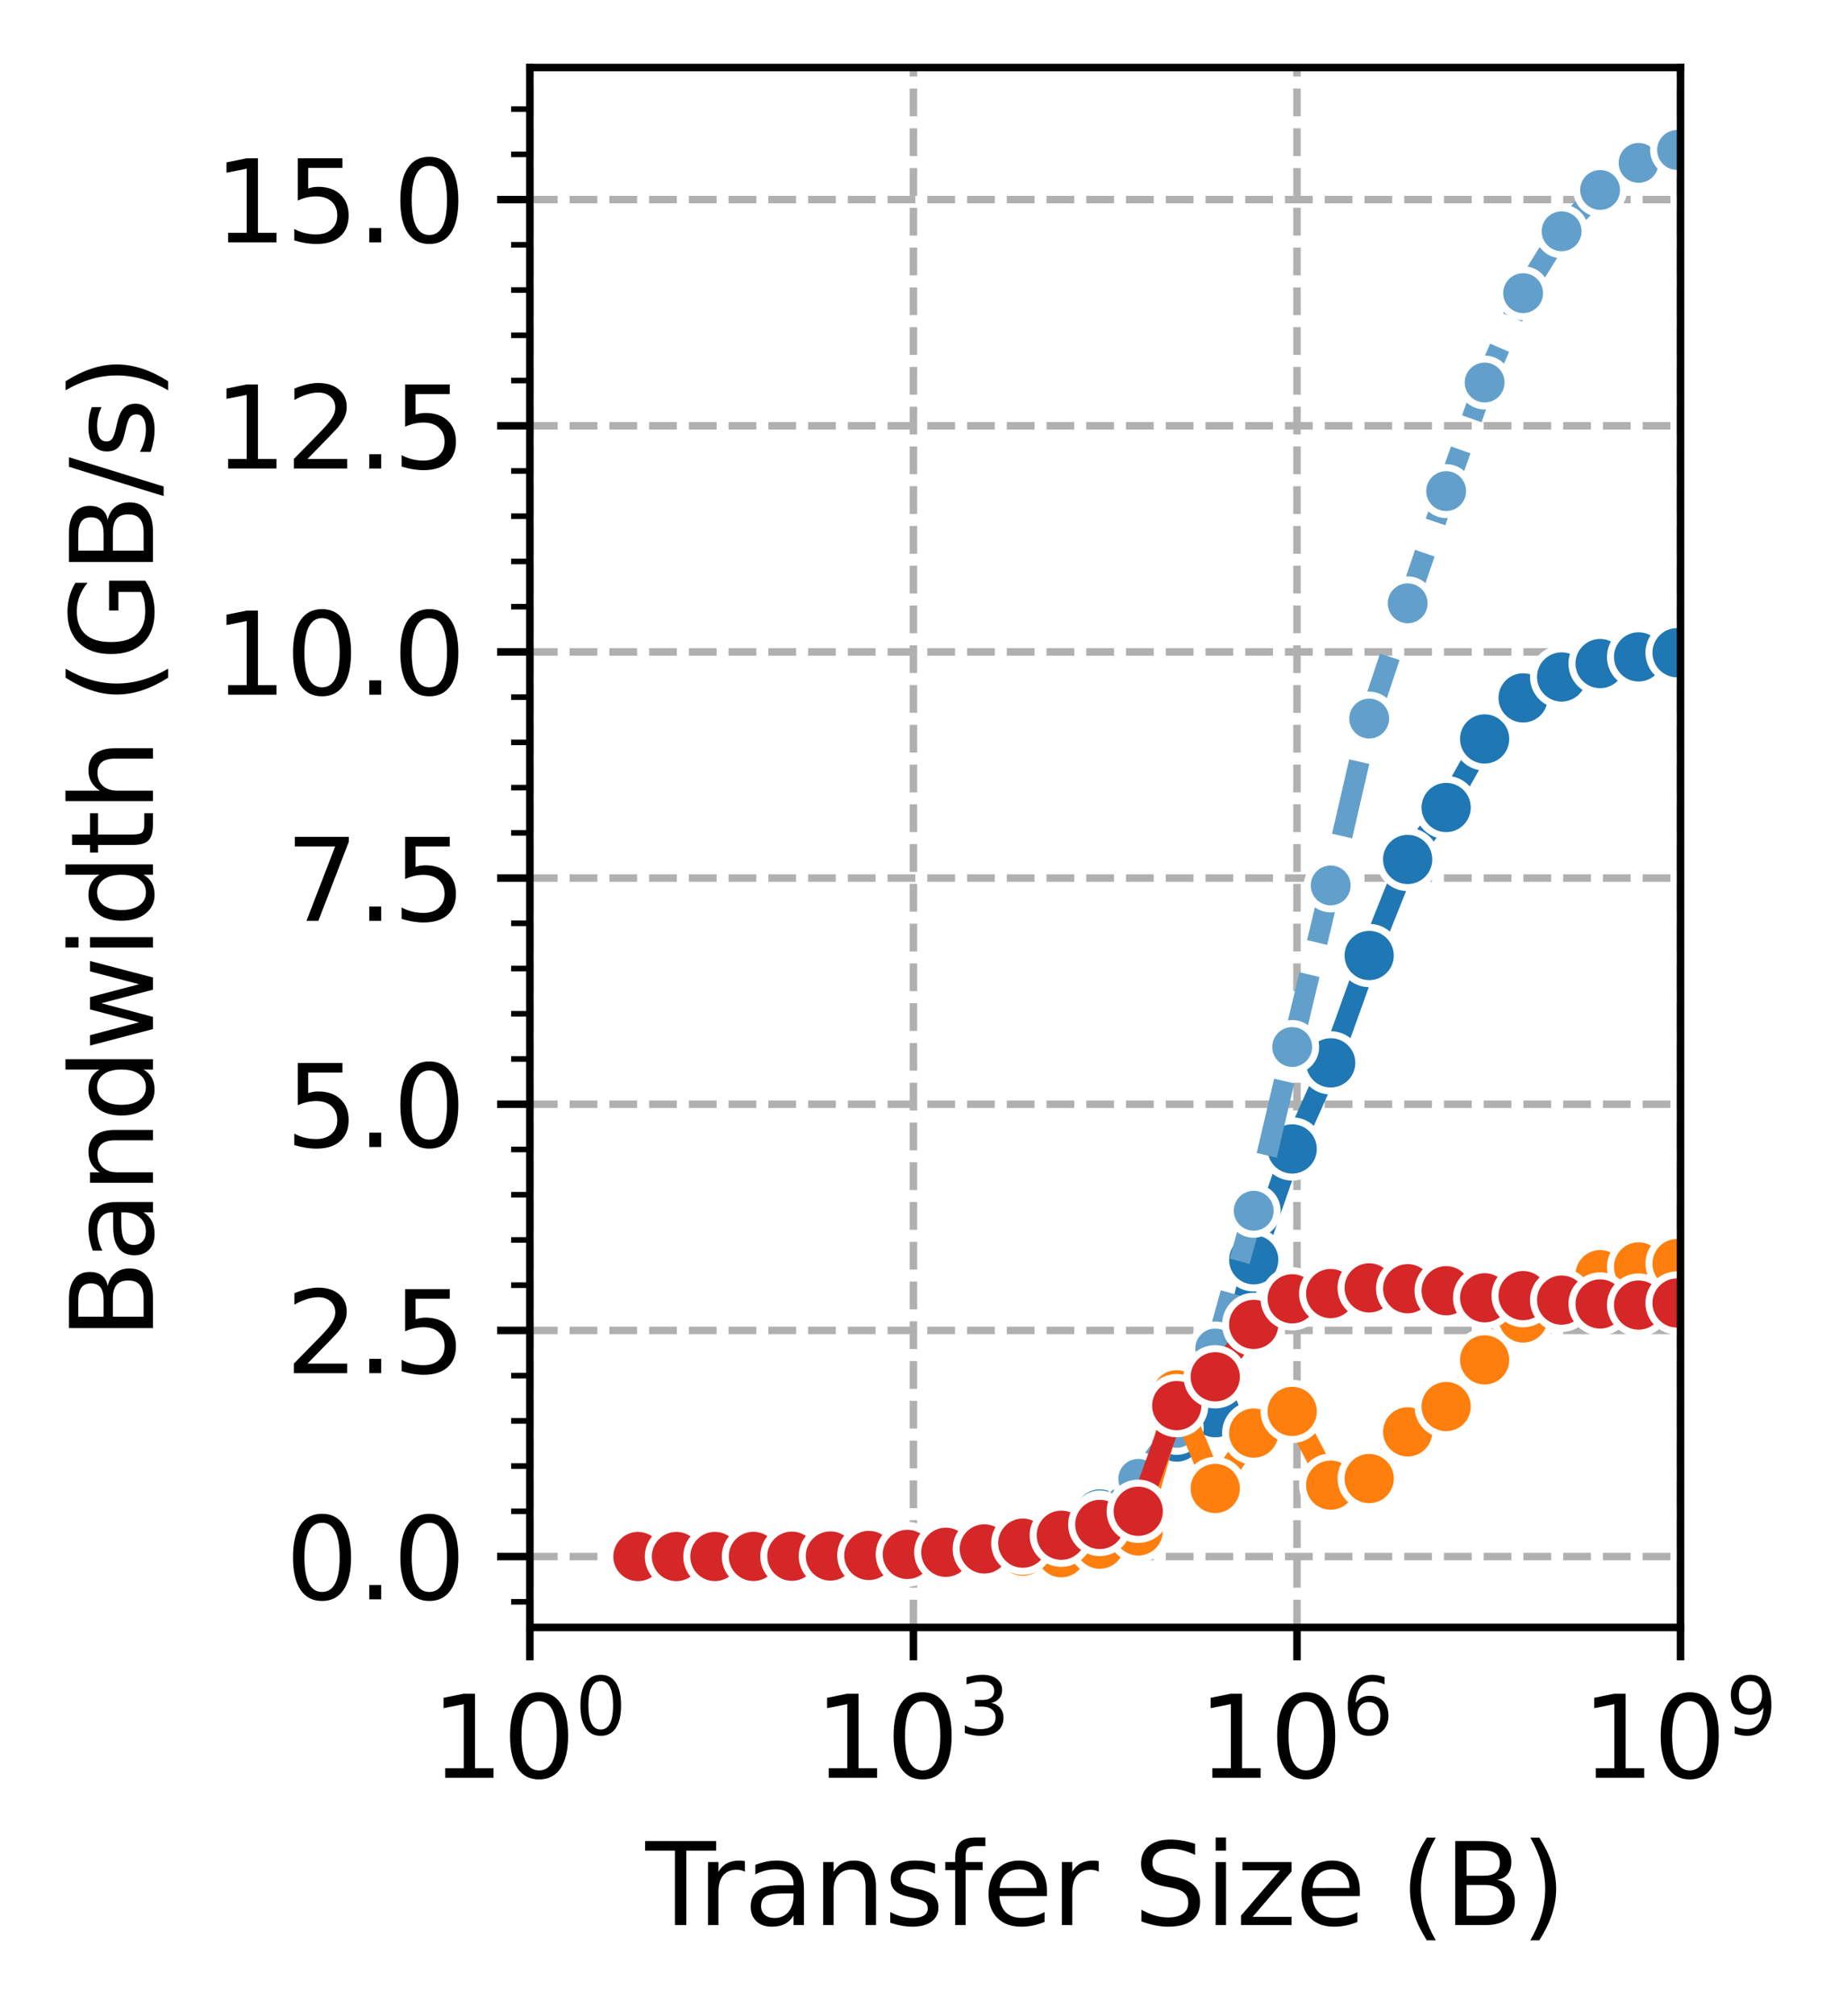 <?xml version="1.0" encoding="utf-8" standalone="no"?>
<!DOCTYPE svg PUBLIC "-//W3C//DTD SVG 1.1//EN"
  "http://www.w3.org/Graphics/SVG/1.1/DTD/svg11.dtd">
<svg xmlns:xlink="http://www.w3.org/1999/xlink" width="197.053pt" height="214.947pt" viewBox="0 0 197.053 214.947" xmlns="http://www.w3.org/2000/svg" version="1.1">
 <defs>
  <style type="text/css">*{stroke-linejoin: round; stroke-linecap: butt}</style>
 </defs>
 <g id="figure_1">
  <g id="patch_1">
   <path d="M 0 214.947 
L 197.053 214.947 
L 197.053 0 
L 0 0 
z
" style="fill: #ffffff"/>
  </g>
  <g id="axes_1">
   <g id="patch_2">
    <path d="M 56.532 173.52 
L 179.292 173.52 
L 179.292 7.2 
L 56.532 7.2 
z
" style="fill: #ffffff"/>
   </g>
   <g id="PolyCollection_1">
    <defs>
     <path id="m31cfb40ec1" d="M 68.06 -48.988 
L 68.06 -48.988 
L 72.166 -48.989 
L 76.272 -48.991 
L 80.378 -48.996 
L 84.484 -49.005 
L 88.59 -49.025 
L 92.696 -49.064 
L 96.802 -49.132 
L 100.908 -49.271 
L 105.014 -49.569 
L 109.12 -50.162 
L 113.226 -51.048 
L 117.332 -53.501 
L 121.438 -57.023 
L 125.544 -61.504 
L 129.65 -64.037 
L 133.756 -80.317 
L 137.862 -92.207 
L 141.969 -101.578 
L 146.075 -112.904 
L 150.181 -123.29 
L 154.287 -128.67 
L 158.393 -136.154 
L 162.499 -140.405 
L 166.605 -142.67 
L 170.711 -144.181 
L 174.817 -144.885 
L 178.923 -145.345 
L 183.029 -145.59 
L 187.135 -145.708 
L 187.135 -145.739 
L 187.135 -145.739 
L 183.029 -145.593 
L 178.923 -145.369 
L 174.817 -144.931 
L 170.711 -144.215 
L 166.605 -142.868 
L 162.499 -140.669 
L 158.393 -136.167 
L 154.287 -129.031 
L 150.181 -123.337 
L 146.075 -113.238 
L 141.969 -101.67 
L 137.862 -92.687 
L 133.756 -80.937 
L 129.65 -64.606 
L 125.544 -61.946 
L 121.438 -57.186 
L 117.332 -53.54 
L 113.226 -51.292 
L 109.12 -50.169 
L 105.014 -49.596 
L 100.908 -49.287 
L 96.802 -49.145 
L 92.696 -49.064 
L 88.59 -49.026 
L 84.484 -49.006 
L 80.378 -48.996 
L 76.272 -48.991 
L 72.166 -48.989 
L 68.06 -48.988 
z
" style="stroke: #1f77b4; stroke-opacity: 0.2"/>
    </defs>
    <g clip-path="url(#p0dedd677e0)">
     <use xlink:href="#m31cfb40ec1" x="0" y="214.947" style="fill: #1f77b4; fill-opacity: 0.2; stroke: #1f77b4; stroke-opacity: 0.2"/>
    </g>
   </g>
   <g id="PolyCollection_2"/>
   <g id="PolyCollection_3"/>
   <g id="PolyCollection_4"/>
   <g id="matplotlib.axis_1">
    <g id="xtick_1">
     <g id="line2d_1">
      <path d="M 56.532 173.52 
L 56.532 7.2 
" clip-path="url(#p0dedd677e0)" style="fill: none; stroke-dasharray: 2.96,1.28; stroke-dashoffset: 0; stroke: #b0b0b0; stroke-width: 0.8"/>
     </g>
     <g id="line2d_2">
      <defs>
       <path id="m83457b3994" d="M 0 0 
L 0 3.5 
" style="stroke: #000000; stroke-width: 0.8"/>
      </defs>
      <g>
       <use xlink:href="#m83457b3994" x="56.532" y="173.52" style="stroke: #000000; stroke-width: 0.8"/>
      </g>
     </g>
     <g id="text_1">
      <!-- $\mathdefault{10^{0}}$ -->
      <g transform="translate(45.972 189.638) scale(0.12 -0.12)">
       <defs>
        <path id="DejaVuSans-31" d="M 794 531 
L 1825 531 
L 1825 4091 
L 703 3866 
L 703 4441 
L 1819 4666 
L 2450 4666 
L 2450 531 
L 3481 531 
L 3481 0 
L 794 0 
L 794 531 
z
" transform="scale(0.016)"/>
        <path id="DejaVuSans-30" d="M 2034 4250 
Q 1547 4250 1301 3770 
Q 1056 3291 1056 2328 
Q 1056 1369 1301 889 
Q 1547 409 2034 409 
Q 2525 409 2770 889 
Q 3016 1369 3016 2328 
Q 3016 3291 2770 3770 
Q 2525 4250 2034 4250 
z
M 2034 4750 
Q 2819 4750 3233 4129 
Q 3647 3509 3647 2328 
Q 3647 1150 3233 529 
Q 2819 -91 2034 -91 
Q 1250 -91 836 529 
Q 422 1150 422 2328 
Q 422 3509 836 4129 
Q 1250 4750 2034 4750 
z
" transform="scale(0.016)"/>
       </defs>
       <use xlink:href="#DejaVuSans-31" transform="translate(0 0.766)"/>
       <use xlink:href="#DejaVuSans-30" transform="translate(63.623 0.766)"/>
       <use xlink:href="#DejaVuSans-30" transform="translate(128.203 39.047) scale(0.7)"/>
      </g>
     </g>
    </g>
    <g id="xtick_2">
     <g id="line2d_3">
      <path d="M 97.453 173.52 
L 97.453 7.2 
" clip-path="url(#p0dedd677e0)" style="fill: none; stroke-dasharray: 2.96,1.28; stroke-dashoffset: 0; stroke: #b0b0b0; stroke-width: 0.8"/>
     </g>
     <g id="line2d_4">
      <g>
       <use xlink:href="#m83457b3994" x="97.453" y="173.52" style="stroke: #000000; stroke-width: 0.8"/>
      </g>
     </g>
     <g id="text_2">
      <!-- $\mathdefault{10^{3}}$ -->
      <g transform="translate(86.892 189.638) scale(0.12 -0.12)">
       <defs>
        <path id="DejaVuSans-33" d="M 2597 2516 
Q 3050 2419 3304 2112 
Q 3559 1806 3559 1356 
Q 3559 666 3084 287 
Q 2609 -91 1734 -91 
Q 1441 -91 1130 -33 
Q 819 25 488 141 
L 488 750 
Q 750 597 1062 519 
Q 1375 441 1716 441 
Q 2309 441 2620 675 
Q 2931 909 2931 1356 
Q 2931 1769 2642 2001 
Q 2353 2234 1838 2234 
L 1294 2234 
L 1294 2753 
L 1863 2753 
Q 2328 2753 2575 2939 
Q 2822 3125 2822 3475 
Q 2822 3834 2567 4026 
Q 2313 4219 1838 4219 
Q 1578 4219 1281 4162 
Q 984 4106 628 3988 
L 628 4550 
Q 988 4650 1302 4700 
Q 1616 4750 1894 4750 
Q 2613 4750 3031 4423 
Q 3450 4097 3450 3541 
Q 3450 3153 3228 2886 
Q 3006 2619 2597 2516 
z
" transform="scale(0.016)"/>
       </defs>
       <use xlink:href="#DejaVuSans-31" transform="translate(0 0.766)"/>
       <use xlink:href="#DejaVuSans-30" transform="translate(63.623 0.766)"/>
       <use xlink:href="#DejaVuSans-33" transform="translate(128.203 39.047) scale(0.7)"/>
      </g>
     </g>
    </g>
    <g id="xtick_3">
     <g id="line2d_5">
      <path d="M 138.373 173.52 
L 138.373 7.2 
" clip-path="url(#p0dedd677e0)" style="fill: none; stroke-dasharray: 2.96,1.28; stroke-dashoffset: 0; stroke: #b0b0b0; stroke-width: 0.8"/>
     </g>
     <g id="line2d_6">
      <g>
       <use xlink:href="#m83457b3994" x="138.373" y="173.52" style="stroke: #000000; stroke-width: 0.8"/>
      </g>
     </g>
     <g id="text_3">
      <!-- $\mathdefault{10^{6}}$ -->
      <g transform="translate(127.812 189.638) scale(0.12 -0.12)">
       <defs>
        <path id="DejaVuSans-36" d="M 2113 2584 
Q 1688 2584 1439 2293 
Q 1191 2003 1191 1497 
Q 1191 994 1439 701 
Q 1688 409 2113 409 
Q 2538 409 2786 701 
Q 3034 994 3034 1497 
Q 3034 2003 2786 2293 
Q 2538 2584 2113 2584 
z
M 3366 4563 
L 3366 3988 
Q 3128 4100 2886 4159 
Q 2644 4219 2406 4219 
Q 1781 4219 1451 3797 
Q 1122 3375 1075 2522 
Q 1259 2794 1537 2939 
Q 1816 3084 2150 3084 
Q 2853 3084 3261 2657 
Q 3669 2231 3669 1497 
Q 3669 778 3244 343 
Q 2819 -91 2113 -91 
Q 1303 -91 875 529 
Q 447 1150 447 2328 
Q 447 3434 972 4092 
Q 1497 4750 2381 4750 
Q 2619 4750 2861 4703 
Q 3103 4656 3366 4563 
z
" transform="scale(0.016)"/>
       </defs>
       <use xlink:href="#DejaVuSans-31" transform="translate(0 0.766)"/>
       <use xlink:href="#DejaVuSans-30" transform="translate(63.623 0.766)"/>
       <use xlink:href="#DejaVuSans-36" transform="translate(128.203 39.047) scale(0.7)"/>
      </g>
     </g>
    </g>
    <g id="xtick_4">
     <g id="line2d_7">
      <path d="M 179.292 173.52 
L 179.292 7.2 
" clip-path="url(#p0dedd677e0)" style="fill: none; stroke-dasharray: 2.96,1.28; stroke-dashoffset: 0; stroke: #b0b0b0; stroke-width: 0.8"/>
     </g>
     <g id="line2d_8">
      <g>
       <use xlink:href="#m83457b3994" x="179.292" y="173.52" style="stroke: #000000; stroke-width: 0.8"/>
      </g>
     </g>
     <g id="text_4">
      <!-- $\mathdefault{10^{9}}$ -->
      <g transform="translate(168.732 189.638) scale(0.12 -0.12)">
       <defs>
        <path id="DejaVuSans-39" d="M 703 97 
L 703 672 
Q 941 559 1184 500 
Q 1428 441 1663 441 
Q 2288 441 2617 861 
Q 2947 1281 2994 2138 
Q 2813 1869 2534 1725 
Q 2256 1581 1919 1581 
Q 1219 1581 811 2004 
Q 403 2428 403 3163 
Q 403 3881 828 4315 
Q 1253 4750 1959 4750 
Q 2769 4750 3195 4129 
Q 3622 3509 3622 2328 
Q 3622 1225 3098 567 
Q 2575 -91 1691 -91 
Q 1453 -91 1209 -44 
Q 966 3 703 97 
z
M 1959 2075 
Q 2384 2075 2632 2365 
Q 2881 2656 2881 3163 
Q 2881 3666 2632 3958 
Q 2384 4250 1959 4250 
Q 1534 4250 1286 3958 
Q 1038 3666 1038 3163 
Q 1038 2656 1286 2365 
Q 1534 2075 1959 2075 
z
" transform="scale(0.016)"/>
       </defs>
       <use xlink:href="#DejaVuSans-31" transform="translate(0 0.766)"/>
       <use xlink:href="#DejaVuSans-30" transform="translate(63.623 0.766)"/>
       <use xlink:href="#DejaVuSans-39" transform="translate(128.203 39.047) scale(0.7)"/>
      </g>
     </g>
    </g>
    <g id="text_5">
     <!-- Transfer Size (B) -->
     <g transform="translate(68.862 205.252) scale(0.12 -0.12)">
      <defs>
       <path id="DejaVuSans-54" d="M -19 4666 
L 3928 4666 
L 3928 4134 
L 2272 4134 
L 2272 0 
L 1638 0 
L 1638 4134 
L -19 4134 
L -19 4666 
z
" transform="scale(0.016)"/>
       <path id="DejaVuSans-72" d="M 2631 2963 
Q 2534 3019 2420 3045 
Q 2306 3072 2169 3072 
Q 1681 3072 1420 2755 
Q 1159 2438 1159 1844 
L 1159 0 
L 581 0 
L 581 3500 
L 1159 3500 
L 1159 2956 
Q 1341 3275 1631 3429 
Q 1922 3584 2338 3584 
Q 2397 3584 2469 3576 
Q 2541 3569 2628 3553 
L 2631 2963 
z
" transform="scale(0.016)"/>
       <path id="DejaVuSans-61" d="M 2194 1759 
Q 1497 1759 1228 1600 
Q 959 1441 959 1056 
Q 959 750 1161 570 
Q 1363 391 1709 391 
Q 2188 391 2477 730 
Q 2766 1069 2766 1631 
L 2766 1759 
L 2194 1759 
z
M 3341 1997 
L 3341 0 
L 2766 0 
L 2766 531 
Q 2569 213 2275 61 
Q 1981 -91 1556 -91 
Q 1019 -91 701 211 
Q 384 513 384 1019 
Q 384 1609 779 1909 
Q 1175 2209 1959 2209 
L 2766 2209 
L 2766 2266 
Q 2766 2663 2505 2880 
Q 2244 3097 1772 3097 
Q 1472 3097 1187 3025 
Q 903 2953 641 2809 
L 641 3341 
Q 956 3463 1253 3523 
Q 1550 3584 1831 3584 
Q 2591 3584 2966 3190 
Q 3341 2797 3341 1997 
z
" transform="scale(0.016)"/>
       <path id="DejaVuSans-6e" d="M 3513 2113 
L 3513 0 
L 2938 0 
L 2938 2094 
Q 2938 2591 2744 2837 
Q 2550 3084 2163 3084 
Q 1697 3084 1428 2787 
Q 1159 2491 1159 1978 
L 1159 0 
L 581 0 
L 581 3500 
L 1159 3500 
L 1159 2956 
Q 1366 3272 1645 3428 
Q 1925 3584 2291 3584 
Q 2894 3584 3203 3211 
Q 3513 2838 3513 2113 
z
" transform="scale(0.016)"/>
       <path id="DejaVuSans-73" d="M 2834 3397 
L 2834 2853 
Q 2591 2978 2328 3040 
Q 2066 3103 1784 3103 
Q 1356 3103 1142 2972 
Q 928 2841 928 2578 
Q 928 2378 1081 2264 
Q 1234 2150 1697 2047 
L 1894 2003 
Q 2506 1872 2764 1633 
Q 3022 1394 3022 966 
Q 3022 478 2636 193 
Q 2250 -91 1575 -91 
Q 1294 -91 989 -36 
Q 684 19 347 128 
L 347 722 
Q 666 556 975 473 
Q 1284 391 1588 391 
Q 1994 391 2212 530 
Q 2431 669 2431 922 
Q 2431 1156 2273 1281 
Q 2116 1406 1581 1522 
L 1381 1569 
Q 847 1681 609 1914 
Q 372 2147 372 2553 
Q 372 3047 722 3315 
Q 1072 3584 1716 3584 
Q 2034 3584 2315 3537 
Q 2597 3491 2834 3397 
z
" transform="scale(0.016)"/>
       <path id="DejaVuSans-66" d="M 2375 4863 
L 2375 4384 
L 1825 4384 
Q 1516 4384 1395 4259 
Q 1275 4134 1275 3809 
L 1275 3500 
L 2222 3500 
L 2222 3053 
L 1275 3053 
L 1275 0 
L 697 0 
L 697 3053 
L 147 3053 
L 147 3500 
L 697 3500 
L 697 3744 
Q 697 4328 969 4595 
Q 1241 4863 1831 4863 
L 2375 4863 
z
" transform="scale(0.016)"/>
       <path id="DejaVuSans-65" d="M 3597 1894 
L 3597 1613 
L 953 1613 
Q 991 1019 1311 708 
Q 1631 397 2203 397 
Q 2534 397 2845 478 
Q 3156 559 3463 722 
L 3463 178 
Q 3153 47 2828 -22 
Q 2503 -91 2169 -91 
Q 1331 -91 842 396 
Q 353 884 353 1716 
Q 353 2575 817 3079 
Q 1281 3584 2069 3584 
Q 2775 3584 3186 3129 
Q 3597 2675 3597 1894 
z
M 3022 2063 
Q 3016 2534 2758 2815 
Q 2500 3097 2075 3097 
Q 1594 3097 1305 2825 
Q 1016 2553 972 2059 
L 3022 2063 
z
" transform="scale(0.016)"/>
       <path id="DejaVuSans-20" transform="scale(0.016)"/>
       <path id="DejaVuSans-53" d="M 3425 4513 
L 3425 3897 
Q 3066 4069 2747 4153 
Q 2428 4238 2131 4238 
Q 1616 4238 1336 4038 
Q 1056 3838 1056 3469 
Q 1056 3159 1242 3001 
Q 1428 2844 1947 2747 
L 2328 2669 
Q 3034 2534 3370 2195 
Q 3706 1856 3706 1288 
Q 3706 609 3251 259 
Q 2797 -91 1919 -91 
Q 1588 -91 1214 -16 
Q 841 59 441 206 
L 441 856 
Q 825 641 1194 531 
Q 1563 422 1919 422 
Q 2459 422 2753 634 
Q 3047 847 3047 1241 
Q 3047 1584 2836 1778 
Q 2625 1972 2144 2069 
L 1759 2144 
Q 1053 2284 737 2584 
Q 422 2884 422 3419 
Q 422 4038 858 4394 
Q 1294 4750 2059 4750 
Q 2388 4750 2728 4690 
Q 3069 4631 3425 4513 
z
" transform="scale(0.016)"/>
       <path id="DejaVuSans-69" d="M 603 3500 
L 1178 3500 
L 1178 0 
L 603 0 
L 603 3500 
z
M 603 4863 
L 1178 4863 
L 1178 4134 
L 603 4134 
L 603 4863 
z
" transform="scale(0.016)"/>
       <path id="DejaVuSans-7a" d="M 353 3500 
L 3084 3500 
L 3084 2975 
L 922 459 
L 3084 459 
L 3084 0 
L 275 0 
L 275 525 
L 2438 3041 
L 353 3041 
L 353 3500 
z
" transform="scale(0.016)"/>
       <path id="DejaVuSans-28" d="M 1984 4856 
Q 1566 4138 1362 3434 
Q 1159 2731 1159 2009 
Q 1159 1288 1364 580 
Q 1569 -128 1984 -844 
L 1484 -844 
Q 1016 -109 783 600 
Q 550 1309 550 2009 
Q 550 2706 781 3412 
Q 1013 4119 1484 4856 
L 1984 4856 
z
" transform="scale(0.016)"/>
       <path id="DejaVuSans-42" d="M 1259 2228 
L 1259 519 
L 2272 519 
Q 2781 519 3026 730 
Q 3272 941 3272 1375 
Q 3272 1813 3026 2020 
Q 2781 2228 2272 2228 
L 1259 2228 
z
M 1259 4147 
L 1259 2741 
L 2194 2741 
Q 2656 2741 2882 2914 
Q 3109 3088 3109 3444 
Q 3109 3797 2882 3972 
Q 2656 4147 2194 4147 
L 1259 4147 
z
M 628 4666 
L 2241 4666 
Q 2963 4666 3353 4366 
Q 3744 4066 3744 3513 
Q 3744 3084 3544 2831 
Q 3344 2578 2956 2516 
Q 3422 2416 3680 2098 
Q 3938 1781 3938 1306 
Q 3938 681 3513 340 
Q 3088 0 2303 0 
L 628 0 
L 628 4666 
z
" transform="scale(0.016)"/>
       <path id="DejaVuSans-29" d="M 513 4856 
L 1013 4856 
Q 1481 4119 1714 3412 
Q 1947 2706 1947 2009 
Q 1947 1309 1714 600 
Q 1481 -109 1013 -844 
L 513 -844 
Q 928 -128 1133 580 
Q 1338 1288 1338 2009 
Q 1338 2731 1133 3434 
Q 928 4138 513 4856 
z
" transform="scale(0.016)"/>
      </defs>
      <use xlink:href="#DejaVuSans-54"/>
      <use xlink:href="#DejaVuSans-72" x="46.334"/>
      <use xlink:href="#DejaVuSans-61" x="87.447"/>
      <use xlink:href="#DejaVuSans-6e" x="148.727"/>
      <use xlink:href="#DejaVuSans-73" x="212.105"/>
      <use xlink:href="#DejaVuSans-66" x="264.205"/>
      <use xlink:href="#DejaVuSans-65" x="299.41"/>
      <use xlink:href="#DejaVuSans-72" x="360.934"/>
      <use xlink:href="#DejaVuSans-20" x="402.047"/>
      <use xlink:href="#DejaVuSans-53" x="433.834"/>
      <use xlink:href="#DejaVuSans-69" x="497.311"/>
      <use xlink:href="#DejaVuSans-7a" x="525.094"/>
      <use xlink:href="#DejaVuSans-65" x="577.584"/>
      <use xlink:href="#DejaVuSans-20" x="639.107"/>
      <use xlink:href="#DejaVuSans-28" x="670.895"/>
      <use xlink:href="#DejaVuSans-42" x="709.908"/>
      <use xlink:href="#DejaVuSans-29" x="778.512"/>
     </g>
    </g>
   </g>
   <g id="matplotlib.axis_2">
    <g id="ytick_1">
     <g id="line2d_9">
      <path d="M 56.532 165.961 
L 179.292 165.961 
" clip-path="url(#p0dedd677e0)" style="fill: none; stroke-dasharray: 2.96,1.28; stroke-dashoffset: 0; stroke: #b0b0b0; stroke-width: 0.8"/>
     </g>
     <g id="line2d_10">
      <defs>
       <path id="m9d1e5df6eb" d="M 0 0 
L -3.5 0 
" style="stroke: #000000; stroke-width: 0.8"/>
      </defs>
      <g>
       <use xlink:href="#m9d1e5df6eb" x="56.532" y="165.961" style="stroke: #000000; stroke-width: 0.8"/>
      </g>
     </g>
     <g id="text_6">
      <!-- 0.0 -->
      <g transform="translate(30.449 170.52) scale(0.12 -0.12)">
       <defs>
        <path id="DejaVuSans-2e" d="M 684 794 
L 1344 794 
L 1344 0 
L 684 0 
L 684 794 
z
" transform="scale(0.016)"/>
       </defs>
       <use xlink:href="#DejaVuSans-30"/>
       <use xlink:href="#DejaVuSans-2e" x="63.623"/>
       <use xlink:href="#DejaVuSans-30" x="95.41"/>
      </g>
     </g>
    </g>
    <g id="ytick_2">
     <g id="line2d_11">
      <path d="M 56.532 141.847 
L 179.292 141.847 
" clip-path="url(#p0dedd677e0)" style="fill: none; stroke-dasharray: 2.96,1.28; stroke-dashoffset: 0; stroke: #b0b0b0; stroke-width: 0.8"/>
     </g>
     <g id="line2d_12">
      <g>
       <use xlink:href="#m9d1e5df6eb" x="56.532" y="141.847" style="stroke: #000000; stroke-width: 0.8"/>
      </g>
     </g>
     <g id="text_7">
      <!-- 2.5 -->
      <g transform="translate(30.449 146.406) scale(0.12 -0.12)">
       <defs>
        <path id="DejaVuSans-32" d="M 1228 531 
L 3431 531 
L 3431 0 
L 469 0 
L 469 531 
Q 828 903 1448 1529 
Q 2069 2156 2228 2338 
Q 2531 2678 2651 2914 
Q 2772 3150 2772 3378 
Q 2772 3750 2511 3984 
Q 2250 4219 1831 4219 
Q 1534 4219 1204 4116 
Q 875 4013 500 3803 
L 500 4441 
Q 881 4594 1212 4672 
Q 1544 4750 1819 4750 
Q 2544 4750 2975 4387 
Q 3406 4025 3406 3419 
Q 3406 3131 3298 2873 
Q 3191 2616 2906 2266 
Q 2828 2175 2409 1742 
Q 1991 1309 1228 531 
z
" transform="scale(0.016)"/>
        <path id="DejaVuSans-35" d="M 691 4666 
L 3169 4666 
L 3169 4134 
L 1269 4134 
L 1269 2991 
Q 1406 3038 1543 3061 
Q 1681 3084 1819 3084 
Q 2600 3084 3056 2656 
Q 3513 2228 3513 1497 
Q 3513 744 3044 326 
Q 2575 -91 1722 -91 
Q 1428 -91 1123 -41 
Q 819 9 494 109 
L 494 744 
Q 775 591 1075 516 
Q 1375 441 1709 441 
Q 2250 441 2565 725 
Q 2881 1009 2881 1497 
Q 2881 1984 2565 2268 
Q 2250 2553 1709 2553 
Q 1456 2553 1204 2497 
Q 953 2441 691 2322 
L 691 4666 
z
" transform="scale(0.016)"/>
       </defs>
       <use xlink:href="#DejaVuSans-32"/>
       <use xlink:href="#DejaVuSans-2e" x="63.623"/>
       <use xlink:href="#DejaVuSans-35" x="95.41"/>
      </g>
     </g>
    </g>
    <g id="ytick_3">
     <g id="line2d_13">
      <path d="M 56.532 117.734 
L 179.292 117.734 
" clip-path="url(#p0dedd677e0)" style="fill: none; stroke-dasharray: 2.96,1.28; stroke-dashoffset: 0; stroke: #b0b0b0; stroke-width: 0.8"/>
     </g>
     <g id="line2d_14">
      <g>
       <use xlink:href="#m9d1e5df6eb" x="56.532" y="117.734" style="stroke: #000000; stroke-width: 0.8"/>
      </g>
     </g>
     <g id="text_8">
      <!-- 5.0 -->
      <g transform="translate(30.449 122.293) scale(0.12 -0.12)">
       <use xlink:href="#DejaVuSans-35"/>
       <use xlink:href="#DejaVuSans-2e" x="63.623"/>
       <use xlink:href="#DejaVuSans-30" x="95.41"/>
      </g>
     </g>
    </g>
    <g id="ytick_4">
     <g id="line2d_15">
      <path d="M 56.532 93.62 
L 179.292 93.62 
" clip-path="url(#p0dedd677e0)" style="fill: none; stroke-dasharray: 2.96,1.28; stroke-dashoffset: 0; stroke: #b0b0b0; stroke-width: 0.8"/>
     </g>
     <g id="line2d_16">
      <g>
       <use xlink:href="#m9d1e5df6eb" x="56.532" y="93.62" style="stroke: #000000; stroke-width: 0.8"/>
      </g>
     </g>
     <g id="text_9">
      <!-- 7.5 -->
      <g transform="translate(30.449 98.18) scale(0.12 -0.12)">
       <defs>
        <path id="DejaVuSans-37" d="M 525 4666 
L 3525 4666 
L 3525 4397 
L 1831 0 
L 1172 0 
L 2766 4134 
L 525 4134 
L 525 4666 
z
" transform="scale(0.016)"/>
       </defs>
       <use xlink:href="#DejaVuSans-37"/>
       <use xlink:href="#DejaVuSans-2e" x="63.623"/>
       <use xlink:href="#DejaVuSans-35" x="95.41"/>
      </g>
     </g>
    </g>
    <g id="ytick_5">
     <g id="line2d_17">
      <path d="M 56.532 69.507 
L 179.292 69.507 
" clip-path="url(#p0dedd677e0)" style="fill: none; stroke-dasharray: 2.96,1.28; stroke-dashoffset: 0; stroke: #b0b0b0; stroke-width: 0.8"/>
     </g>
     <g id="line2d_18">
      <g>
       <use xlink:href="#m9d1e5df6eb" x="56.532" y="69.507" style="stroke: #000000; stroke-width: 0.8"/>
      </g>
     </g>
     <g id="text_10">
      <!-- 10.0 -->
      <g transform="translate(22.814 74.066) scale(0.12 -0.12)">
       <use xlink:href="#DejaVuSans-31"/>
       <use xlink:href="#DejaVuSans-30" x="63.623"/>
       <use xlink:href="#DejaVuSans-2e" x="127.246"/>
       <use xlink:href="#DejaVuSans-30" x="159.033"/>
      </g>
     </g>
    </g>
    <g id="ytick_6">
     <g id="line2d_19">
      <path d="M 56.532 45.394 
L 179.292 45.394 
" clip-path="url(#p0dedd677e0)" style="fill: none; stroke-dasharray: 2.96,1.28; stroke-dashoffset: 0; stroke: #b0b0b0; stroke-width: 0.8"/>
     </g>
     <g id="line2d_20">
      <g>
       <use xlink:href="#m9d1e5df6eb" x="56.532" y="45.394" style="stroke: #000000; stroke-width: 0.8"/>
      </g>
     </g>
     <g id="text_11">
      <!-- 12.5 -->
      <g transform="translate(22.814 49.953) scale(0.12 -0.12)">
       <use xlink:href="#DejaVuSans-31"/>
       <use xlink:href="#DejaVuSans-32" x="63.623"/>
       <use xlink:href="#DejaVuSans-2e" x="127.246"/>
       <use xlink:href="#DejaVuSans-35" x="159.033"/>
      </g>
     </g>
    </g>
    <g id="ytick_7">
     <g id="line2d_21">
      <path d="M 56.532 21.28 
L 179.292 21.28 
" clip-path="url(#p0dedd677e0)" style="fill: none; stroke-dasharray: 2.96,1.28; stroke-dashoffset: 0; stroke: #b0b0b0; stroke-width: 0.8"/>
     </g>
     <g id="line2d_22">
      <g>
       <use xlink:href="#m9d1e5df6eb" x="56.532" y="21.28" style="stroke: #000000; stroke-width: 0.8"/>
      </g>
     </g>
     <g id="text_12">
      <!-- 15.0 -->
      <g transform="translate(22.814 25.839) scale(0.12 -0.12)">
       <use xlink:href="#DejaVuSans-31"/>
       <use xlink:href="#DejaVuSans-35" x="63.623"/>
       <use xlink:href="#DejaVuSans-2e" x="127.246"/>
       <use xlink:href="#DejaVuSans-30" x="159.033"/>
      </g>
     </g>
    </g>
    <g id="ytick_8">
     <g id="line2d_23">
      <defs>
       <path id="md7458bf921" d="M 0 0 
L -2 0 
" style="stroke: #000000; stroke-width: 0.6"/>
      </defs>
      <g>
       <use xlink:href="#md7458bf921" x="56.532" y="170.783" style="stroke: #000000; stroke-width: 0.6"/>
      </g>
     </g>
    </g>
    <g id="ytick_9">
     <g id="line2d_24">
      <g>
       <use xlink:href="#md7458bf921" x="56.532" y="161.138" style="stroke: #000000; stroke-width: 0.6"/>
      </g>
     </g>
    </g>
    <g id="ytick_10">
     <g id="line2d_25">
      <g>
       <use xlink:href="#md7458bf921" x="56.532" y="156.315" style="stroke: #000000; stroke-width: 0.6"/>
      </g>
     </g>
    </g>
    <g id="ytick_11">
     <g id="line2d_26">
      <g>
       <use xlink:href="#md7458bf921" x="56.532" y="151.493" style="stroke: #000000; stroke-width: 0.6"/>
      </g>
     </g>
    </g>
    <g id="ytick_12">
     <g id="line2d_27">
      <g>
       <use xlink:href="#md7458bf921" x="56.532" y="146.67" style="stroke: #000000; stroke-width: 0.6"/>
      </g>
     </g>
    </g>
    <g id="ytick_13">
     <g id="line2d_28">
      <g>
       <use xlink:href="#md7458bf921" x="56.532" y="137.025" style="stroke: #000000; stroke-width: 0.6"/>
      </g>
     </g>
    </g>
    <g id="ytick_14">
     <g id="line2d_29">
      <g>
       <use xlink:href="#md7458bf921" x="56.532" y="132.202" style="stroke: #000000; stroke-width: 0.6"/>
      </g>
     </g>
    </g>
    <g id="ytick_15">
     <g id="line2d_30">
      <g>
       <use xlink:href="#md7458bf921" x="56.532" y="127.379" style="stroke: #000000; stroke-width: 0.6"/>
      </g>
     </g>
    </g>
    <g id="ytick_16">
     <g id="line2d_31">
      <g>
       <use xlink:href="#md7458bf921" x="56.532" y="122.556" style="stroke: #000000; stroke-width: 0.6"/>
      </g>
     </g>
    </g>
    <g id="ytick_17">
     <g id="line2d_32">
      <g>
       <use xlink:href="#md7458bf921" x="56.532" y="112.911" style="stroke: #000000; stroke-width: 0.6"/>
      </g>
     </g>
    </g>
    <g id="ytick_18">
     <g id="line2d_33">
      <g>
       <use xlink:href="#md7458bf921" x="56.532" y="108.088" style="stroke: #000000; stroke-width: 0.6"/>
      </g>
     </g>
    </g>
    <g id="ytick_19">
     <g id="line2d_34">
      <g>
       <use xlink:href="#md7458bf921" x="56.532" y="103.266" style="stroke: #000000; stroke-width: 0.6"/>
      </g>
     </g>
    </g>
    <g id="ytick_20">
     <g id="line2d_35">
      <g>
       <use xlink:href="#md7458bf921" x="56.532" y="98.443" style="stroke: #000000; stroke-width: 0.6"/>
      </g>
     </g>
    </g>
    <g id="ytick_21">
     <g id="line2d_36">
      <g>
       <use xlink:href="#md7458bf921" x="56.532" y="88.798" style="stroke: #000000; stroke-width: 0.6"/>
      </g>
     </g>
    </g>
    <g id="ytick_22">
     <g id="line2d_37">
      <g>
       <use xlink:href="#md7458bf921" x="56.532" y="83.975" style="stroke: #000000; stroke-width: 0.6"/>
      </g>
     </g>
    </g>
    <g id="ytick_23">
     <g id="line2d_38">
      <g>
       <use xlink:href="#md7458bf921" x="56.532" y="79.152" style="stroke: #000000; stroke-width: 0.6"/>
      </g>
     </g>
    </g>
    <g id="ytick_24">
     <g id="line2d_39">
      <g>
       <use xlink:href="#md7458bf921" x="56.532" y="74.33" style="stroke: #000000; stroke-width: 0.6"/>
      </g>
     </g>
    </g>
    <g id="ytick_25">
     <g id="line2d_40">
      <g>
       <use xlink:href="#md7458bf921" x="56.532" y="64.684" style="stroke: #000000; stroke-width: 0.6"/>
      </g>
     </g>
    </g>
    <g id="ytick_26">
     <g id="line2d_41">
      <g>
       <use xlink:href="#md7458bf921" x="56.532" y="59.862" style="stroke: #000000; stroke-width: 0.6"/>
      </g>
     </g>
    </g>
    <g id="ytick_27">
     <g id="line2d_42">
      <g>
       <use xlink:href="#md7458bf921" x="56.532" y="55.039" style="stroke: #000000; stroke-width: 0.6"/>
      </g>
     </g>
    </g>
    <g id="ytick_28">
     <g id="line2d_43">
      <g>
       <use xlink:href="#md7458bf921" x="56.532" y="50.216" style="stroke: #000000; stroke-width: 0.6"/>
      </g>
     </g>
    </g>
    <g id="ytick_29">
     <g id="line2d_44">
      <g>
       <use xlink:href="#md7458bf921" x="56.532" y="40.571" style="stroke: #000000; stroke-width: 0.6"/>
      </g>
     </g>
    </g>
    <g id="ytick_30">
     <g id="line2d_45">
      <g>
       <use xlink:href="#md7458bf921" x="56.532" y="35.748" style="stroke: #000000; stroke-width: 0.6"/>
      </g>
     </g>
    </g>
    <g id="ytick_31">
     <g id="line2d_46">
      <g>
       <use xlink:href="#md7458bf921" x="56.532" y="30.926" style="stroke: #000000; stroke-width: 0.6"/>
      </g>
     </g>
    </g>
    <g id="ytick_32">
     <g id="line2d_47">
      <g>
       <use xlink:href="#md7458bf921" x="56.532" y="26.103" style="stroke: #000000; stroke-width: 0.6"/>
      </g>
     </g>
    </g>
    <g id="ytick_33">
     <g id="line2d_48">
      <g>
       <use xlink:href="#md7458bf921" x="56.532" y="16.458" style="stroke: #000000; stroke-width: 0.6"/>
      </g>
     </g>
    </g>
    <g id="ytick_34">
     <g id="line2d_49">
      <g>
       <use xlink:href="#md7458bf921" x="56.532" y="11.635" style="stroke: #000000; stroke-width: 0.6"/>
      </g>
     </g>
    </g>
    <g id="text_13">
     <!-- Bandwidth (GB/s) -->
     <g transform="translate(16.318 142.804) rotate(-90) scale(0.12 -0.12)">
      <defs>
       <path id="DejaVuSans-64" d="M 2906 2969 
L 2906 4863 
L 3481 4863 
L 3481 0 
L 2906 0 
L 2906 525 
Q 2725 213 2448 61 
Q 2172 -91 1784 -91 
Q 1150 -91 751 415 
Q 353 922 353 1747 
Q 353 2572 751 3078 
Q 1150 3584 1784 3584 
Q 2172 3584 2448 3432 
Q 2725 3281 2906 2969 
z
M 947 1747 
Q 947 1113 1208 752 
Q 1469 391 1925 391 
Q 2381 391 2643 752 
Q 2906 1113 2906 1747 
Q 2906 2381 2643 2742 
Q 2381 3103 1925 3103 
Q 1469 3103 1208 2742 
Q 947 2381 947 1747 
z
" transform="scale(0.016)"/>
       <path id="DejaVuSans-77" d="M 269 3500 
L 844 3500 
L 1563 769 
L 2278 3500 
L 2956 3500 
L 3675 769 
L 4391 3500 
L 4966 3500 
L 4050 0 
L 3372 0 
L 2619 2869 
L 1863 0 
L 1184 0 
L 269 3500 
z
" transform="scale(0.016)"/>
       <path id="DejaVuSans-74" d="M 1172 4494 
L 1172 3500 
L 2356 3500 
L 2356 3053 
L 1172 3053 
L 1172 1153 
Q 1172 725 1289 603 
Q 1406 481 1766 481 
L 2356 481 
L 2356 0 
L 1766 0 
Q 1100 0 847 248 
Q 594 497 594 1153 
L 594 3053 
L 172 3053 
L 172 3500 
L 594 3500 
L 594 4494 
L 1172 4494 
z
" transform="scale(0.016)"/>
       <path id="DejaVuSans-68" d="M 3513 2113 
L 3513 0 
L 2938 0 
L 2938 2094 
Q 2938 2591 2744 2837 
Q 2550 3084 2163 3084 
Q 1697 3084 1428 2787 
Q 1159 2491 1159 1978 
L 1159 0 
L 581 0 
L 581 4863 
L 1159 4863 
L 1159 2956 
Q 1366 3272 1645 3428 
Q 1925 3584 2291 3584 
Q 2894 3584 3203 3211 
Q 3513 2838 3513 2113 
z
" transform="scale(0.016)"/>
       <path id="DejaVuSans-47" d="M 3809 666 
L 3809 1919 
L 2778 1919 
L 2778 2438 
L 4434 2438 
L 4434 434 
Q 4069 175 3628 42 
Q 3188 -91 2688 -91 
Q 1594 -91 976 548 
Q 359 1188 359 2328 
Q 359 3472 976 4111 
Q 1594 4750 2688 4750 
Q 3144 4750 3555 4637 
Q 3966 4525 4313 4306 
L 4313 3634 
Q 3963 3931 3569 4081 
Q 3175 4231 2741 4231 
Q 1884 4231 1454 3753 
Q 1025 3275 1025 2328 
Q 1025 1384 1454 906 
Q 1884 428 2741 428 
Q 3075 428 3337 486 
Q 3600 544 3809 666 
z
" transform="scale(0.016)"/>
       <path id="DejaVuSans-2f" d="M 1625 4666 
L 2156 4666 
L 531 -594 
L 0 -594 
L 1625 4666 
z
" transform="scale(0.016)"/>
      </defs>
      <use xlink:href="#DejaVuSans-42"/>
      <use xlink:href="#DejaVuSans-61" x="68.604"/>
      <use xlink:href="#DejaVuSans-6e" x="129.883"/>
      <use xlink:href="#DejaVuSans-64" x="193.262"/>
      <use xlink:href="#DejaVuSans-77" x="256.738"/>
      <use xlink:href="#DejaVuSans-69" x="338.525"/>
      <use xlink:href="#DejaVuSans-64" x="366.309"/>
      <use xlink:href="#DejaVuSans-74" x="429.785"/>
      <use xlink:href="#DejaVuSans-68" x="468.994"/>
      <use xlink:href="#DejaVuSans-20" x="532.373"/>
      <use xlink:href="#DejaVuSans-28" x="564.16"/>
      <use xlink:href="#DejaVuSans-47" x="603.174"/>
      <use xlink:href="#DejaVuSans-42" x="680.664"/>
      <use xlink:href="#DejaVuSans-2f" x="749.268"/>
      <use xlink:href="#DejaVuSans-73" x="782.959"/>
      <use xlink:href="#DejaVuSans-29" x="835.059"/>
     </g>
    </g>
   </g>
   <g id="line2d_50">
    <path d="M 68.06 165.959 
L 72.166 165.958 
L 76.272 165.956 
L 80.378 165.951 
L 84.484 165.942 
L 88.59 165.922 
L 92.696 165.884 
L 96.802 165.809 
L 100.908 165.668 
L 105.014 165.365 
L 109.12 164.782 
L 113.226 163.777 
L 117.332 161.427 
L 121.438 157.843 
L 125.544 153.222 
L 129.65 150.626 
L 133.756 134.32 
L 137.862 122.5 
L 141.969 113.323 
L 146.075 101.876 
L 150.181 91.634 
L 154.287 86.097 
L 158.393 78.787 
L 162.499 74.41 
L 166.605 72.178 
L 170.711 70.75 
L 174.817 70.039 
L 178.923 69.59 
L 183.029 69.356 
L 187.135 69.224 
" clip-path="url(#p0dedd677e0)" style="fill: none; stroke: #1f77b4; stroke-width: 2.2; stroke-linecap: square"/>
    <defs>
     <path id="mfc41a176d7" d="M 0 3 
C 0.796 3 1.559 2.684 2.121 2.121 
C 2.684 1.559 3 0.796 3 0 
C 3 -0.796 2.684 -1.559 2.121 -2.121 
C 1.559 -2.684 0.796 -3 0 -3 
C -0.796 -3 -1.559 -2.684 -2.121 -2.121 
C -2.684 -1.559 -3 -0.796 -3 0 
C -3 0.796 -2.684 1.559 -2.121 2.121 
C -1.559 2.684 -0.796 3 0 3 
z
" style="stroke: #ffffff; stroke-width: 0.75"/>
    </defs>
    <g clip-path="url(#p0dedd677e0)">
     <use xlink:href="#mfc41a176d7" x="68.06" y="165.959" style="fill: #1f77b4; stroke: #ffffff; stroke-width: 0.75"/>
     <use xlink:href="#mfc41a176d7" x="72.166" y="165.958" style="fill: #1f77b4; stroke: #ffffff; stroke-width: 0.75"/>
     <use xlink:href="#mfc41a176d7" x="76.272" y="165.956" style="fill: #1f77b4; stroke: #ffffff; stroke-width: 0.75"/>
     <use xlink:href="#mfc41a176d7" x="80.378" y="165.951" style="fill: #1f77b4; stroke: #ffffff; stroke-width: 0.75"/>
     <use xlink:href="#mfc41a176d7" x="84.484" y="165.942" style="fill: #1f77b4; stroke: #ffffff; stroke-width: 0.75"/>
     <use xlink:href="#mfc41a176d7" x="88.59" y="165.922" style="fill: #1f77b4; stroke: #ffffff; stroke-width: 0.75"/>
     <use xlink:href="#mfc41a176d7" x="92.696" y="165.884" style="fill: #1f77b4; stroke: #ffffff; stroke-width: 0.75"/>
     <use xlink:href="#mfc41a176d7" x="96.802" y="165.809" style="fill: #1f77b4; stroke: #ffffff; stroke-width: 0.75"/>
     <use xlink:href="#mfc41a176d7" x="100.908" y="165.668" style="fill: #1f77b4; stroke: #ffffff; stroke-width: 0.75"/>
     <use xlink:href="#mfc41a176d7" x="105.014" y="165.365" style="fill: #1f77b4; stroke: #ffffff; stroke-width: 0.75"/>
     <use xlink:href="#mfc41a176d7" x="109.12" y="164.782" style="fill: #1f77b4; stroke: #ffffff; stroke-width: 0.75"/>
     <use xlink:href="#mfc41a176d7" x="113.226" y="163.777" style="fill: #1f77b4; stroke: #ffffff; stroke-width: 0.75"/>
     <use xlink:href="#mfc41a176d7" x="117.332" y="161.427" style="fill: #1f77b4; stroke: #ffffff; stroke-width: 0.75"/>
     <use xlink:href="#mfc41a176d7" x="121.438" y="157.843" style="fill: #1f77b4; stroke: #ffffff; stroke-width: 0.75"/>
     <use xlink:href="#mfc41a176d7" x="125.544" y="153.222" style="fill: #1f77b4; stroke: #ffffff; stroke-width: 0.75"/>
     <use xlink:href="#mfc41a176d7" x="129.65" y="150.626" style="fill: #1f77b4; stroke: #ffffff; stroke-width: 0.75"/>
     <use xlink:href="#mfc41a176d7" x="133.756" y="134.32" style="fill: #1f77b4; stroke: #ffffff; stroke-width: 0.75"/>
     <use xlink:href="#mfc41a176d7" x="137.862" y="122.5" style="fill: #1f77b4; stroke: #ffffff; stroke-width: 0.75"/>
     <use xlink:href="#mfc41a176d7" x="141.969" y="113.323" style="fill: #1f77b4; stroke: #ffffff; stroke-width: 0.75"/>
     <use xlink:href="#mfc41a176d7" x="146.075" y="101.876" style="fill: #1f77b4; stroke: #ffffff; stroke-width: 0.75"/>
     <use xlink:href="#mfc41a176d7" x="150.181" y="91.634" style="fill: #1f77b4; stroke: #ffffff; stroke-width: 0.75"/>
     <use xlink:href="#mfc41a176d7" x="154.287" y="86.097" style="fill: #1f77b4; stroke: #ffffff; stroke-width: 0.75"/>
     <use xlink:href="#mfc41a176d7" x="158.393" y="78.787" style="fill: #1f77b4; stroke: #ffffff; stroke-width: 0.75"/>
     <use xlink:href="#mfc41a176d7" x="162.499" y="74.41" style="fill: #1f77b4; stroke: #ffffff; stroke-width: 0.75"/>
     <use xlink:href="#mfc41a176d7" x="166.605" y="72.178" style="fill: #1f77b4; stroke: #ffffff; stroke-width: 0.75"/>
     <use xlink:href="#mfc41a176d7" x="170.711" y="70.75" style="fill: #1f77b4; stroke: #ffffff; stroke-width: 0.75"/>
     <use xlink:href="#mfc41a176d7" x="174.817" y="70.039" style="fill: #1f77b4; stroke: #ffffff; stroke-width: 0.75"/>
     <use xlink:href="#mfc41a176d7" x="178.923" y="69.59" style="fill: #1f77b4; stroke: #ffffff; stroke-width: 0.75"/>
     <use xlink:href="#mfc41a176d7" x="183.029" y="69.356" style="fill: #1f77b4; stroke: #ffffff; stroke-width: 0.75"/>
     <use xlink:href="#mfc41a176d7" x="187.135" y="69.224" style="fill: #1f77b4; stroke: #ffffff; stroke-width: 0.75"/>
    </g>
   </g>
   <g id="line2d_51">
    <path d="M 68.06 165.959 
L 72.166 165.958 
L 76.272 165.956 
L 80.378 165.952 
L 84.484 165.943 
L 88.59 165.927 
L 92.696 165.894 
L 96.802 165.824 
L 100.908 165.683 
L 105.014 165.347 
L 109.12 164.866 
L 113.226 163.86 
L 117.332 161.785 
L 121.438 157.673 
L 125.544 152.24 
L 129.65 143.776 
L 133.756 129.091 
L 137.862 111.632 
L 141.969 94.405 
L 146.075 76.614 
L 150.181 64.325 
L 154.287 52.361 
L 158.393 40.783 
L 162.499 31.256 
L 166.605 24.661 
L 170.711 20.252 
L 174.817 17.367 
L 178.923 15.991 
L 183.029 15.289 
L 187.135 14.76 
" clip-path="url(#p0dedd677e0)" style="fill: none; stroke-dasharray: 8.14,3.52; stroke-dashoffset: 0; stroke: #62a0cb; stroke-width: 2.2"/>
    <defs>
     <path id="m44a9f0a444" d="M 0 2.5 
C 0.663 2.5 1.299 2.237 1.768 1.768 
C 2.237 1.299 2.5 0.663 2.5 0 
C 2.5 -0.663 2.237 -1.299 1.768 -1.768 
C 1.299 -2.237 0.663 -2.5 0 -2.5 
C -0.663 -2.5 -1.299 -2.237 -1.768 -1.768 
C -2.237 -1.299 -2.5 -0.663 -2.5 0 
C -2.5 0.663 -2.237 1.299 -1.768 1.768 
C -1.299 2.237 -0.663 2.5 0 2.5 
z
" style="stroke: #ffffff; stroke-width: 0.75"/>
    </defs>
    <g clip-path="url(#p0dedd677e0)">
     <use xlink:href="#m44a9f0a444" x="68.06" y="165.959" style="fill: #62a0cb; stroke: #ffffff; stroke-width: 0.75"/>
     <use xlink:href="#m44a9f0a444" x="72.166" y="165.958" style="fill: #62a0cb; stroke: #ffffff; stroke-width: 0.75"/>
     <use xlink:href="#m44a9f0a444" x="76.272" y="165.956" style="fill: #62a0cb; stroke: #ffffff; stroke-width: 0.75"/>
     <use xlink:href="#m44a9f0a444" x="80.378" y="165.952" style="fill: #62a0cb; stroke: #ffffff; stroke-width: 0.75"/>
     <use xlink:href="#m44a9f0a444" x="84.484" y="165.943" style="fill: #62a0cb; stroke: #ffffff; stroke-width: 0.75"/>
     <use xlink:href="#m44a9f0a444" x="88.59" y="165.927" style="fill: #62a0cb; stroke: #ffffff; stroke-width: 0.75"/>
     <use xlink:href="#m44a9f0a444" x="92.696" y="165.894" style="fill: #62a0cb; stroke: #ffffff; stroke-width: 0.75"/>
     <use xlink:href="#m44a9f0a444" x="96.802" y="165.824" style="fill: #62a0cb; stroke: #ffffff; stroke-width: 0.75"/>
     <use xlink:href="#m44a9f0a444" x="100.908" y="165.683" style="fill: #62a0cb; stroke: #ffffff; stroke-width: 0.75"/>
     <use xlink:href="#m44a9f0a444" x="105.014" y="165.347" style="fill: #62a0cb; stroke: #ffffff; stroke-width: 0.75"/>
     <use xlink:href="#m44a9f0a444" x="109.12" y="164.866" style="fill: #62a0cb; stroke: #ffffff; stroke-width: 0.75"/>
     <use xlink:href="#m44a9f0a444" x="113.226" y="163.86" style="fill: #62a0cb; stroke: #ffffff; stroke-width: 0.75"/>
     <use xlink:href="#m44a9f0a444" x="117.332" y="161.785" style="fill: #62a0cb; stroke: #ffffff; stroke-width: 0.75"/>
     <use xlink:href="#m44a9f0a444" x="121.438" y="157.673" style="fill: #62a0cb; stroke: #ffffff; stroke-width: 0.75"/>
     <use xlink:href="#m44a9f0a444" x="125.544" y="152.24" style="fill: #62a0cb; stroke: #ffffff; stroke-width: 0.75"/>
     <use xlink:href="#m44a9f0a444" x="129.65" y="143.776" style="fill: #62a0cb; stroke: #ffffff; stroke-width: 0.75"/>
     <use xlink:href="#m44a9f0a444" x="133.756" y="129.091" style="fill: #62a0cb; stroke: #ffffff; stroke-width: 0.75"/>
     <use xlink:href="#m44a9f0a444" x="137.862" y="111.632" style="fill: #62a0cb; stroke: #ffffff; stroke-width: 0.75"/>
     <use xlink:href="#m44a9f0a444" x="141.969" y="94.405" style="fill: #62a0cb; stroke: #ffffff; stroke-width: 0.75"/>
     <use xlink:href="#m44a9f0a444" x="146.075" y="76.614" style="fill: #62a0cb; stroke: #ffffff; stroke-width: 0.75"/>
     <use xlink:href="#m44a9f0a444" x="150.181" y="64.325" style="fill: #62a0cb; stroke: #ffffff; stroke-width: 0.75"/>
     <use xlink:href="#m44a9f0a444" x="154.287" y="52.361" style="fill: #62a0cb; stroke: #ffffff; stroke-width: 0.75"/>
     <use xlink:href="#m44a9f0a444" x="158.393" y="40.783" style="fill: #62a0cb; stroke: #ffffff; stroke-width: 0.75"/>
     <use xlink:href="#m44a9f0a444" x="162.499" y="31.256" style="fill: #62a0cb; stroke: #ffffff; stroke-width: 0.75"/>
     <use xlink:href="#m44a9f0a444" x="166.605" y="24.661" style="fill: #62a0cb; stroke: #ffffff; stroke-width: 0.75"/>
     <use xlink:href="#m44a9f0a444" x="170.711" y="20.252" style="fill: #62a0cb; stroke: #ffffff; stroke-width: 0.75"/>
     <use xlink:href="#m44a9f0a444" x="174.817" y="17.367" style="fill: #62a0cb; stroke: #ffffff; stroke-width: 0.75"/>
     <use xlink:href="#m44a9f0a444" x="178.923" y="15.991" style="fill: #62a0cb; stroke: #ffffff; stroke-width: 0.75"/>
     <use xlink:href="#m44a9f0a444" x="183.029" y="15.289" style="fill: #62a0cb; stroke: #ffffff; stroke-width: 0.75"/>
     <use xlink:href="#m44a9f0a444" x="187.135" y="14.76" style="fill: #62a0cb; stroke: #ffffff; stroke-width: 0.75"/>
    </g>
   </g>
   <g id="line2d_52">
    <path d="M 68.06 165.96 
L 72.166 165.954 
L 76.272 165.948 
L 80.378 165.936 
L 84.484 165.911 
L 88.59 165.862 
L 92.696 165.768 
L 96.802 165.631 
L 100.908 165.78 
L 105.014 164.617 
L 109.12 165.382 
L 113.226 165.55 
L 117.332 164.636 
L 121.438 163.225 
L 125.544 148.713 
L 129.65 158.702 
L 133.756 152.795 
L 137.862 150.484 
L 141.969 158.346 
L 146.075 157.646 
L 150.181 152.664 
L 154.287 149.966 
L 158.393 144.992 
L 162.499 140.519 
L 166.605 138.635 
L 170.711 135.91 
L 174.817 135.079 
L 178.923 134.725 
L 183.029 134.518 
L 187.135 134.603 
" clip-path="url(#p0dedd677e0)" style="fill: none; stroke: #ff7f0e; stroke-width: 2.2; stroke-linecap: square"/>
    <defs>
     <path id="m7caab78415" d="M 0 3 
C 0.796 3 1.559 2.684 2.121 2.121 
C 2.684 1.559 3 0.796 3 0 
C 3 -0.796 2.684 -1.559 2.121 -2.121 
C 1.559 -2.684 0.796 -3 0 -3 
C -0.796 -3 -1.559 -2.684 -2.121 -2.121 
C -2.684 -1.559 -3 -0.796 -3 0 
C -3 0.796 -2.684 1.559 -2.121 2.121 
C -1.559 2.684 -0.796 3 0 3 
z
" style="stroke: #ffffff; stroke-width: 0.75"/>
    </defs>
    <g clip-path="url(#p0dedd677e0)">
     <use xlink:href="#m7caab78415" x="68.06" y="165.96" style="fill: #ff7f0e; stroke: #ffffff; stroke-width: 0.75"/>
     <use xlink:href="#m7caab78415" x="72.166" y="165.954" style="fill: #ff7f0e; stroke: #ffffff; stroke-width: 0.75"/>
     <use xlink:href="#m7caab78415" x="76.272" y="165.948" style="fill: #ff7f0e; stroke: #ffffff; stroke-width: 0.75"/>
     <use xlink:href="#m7caab78415" x="80.378" y="165.936" style="fill: #ff7f0e; stroke: #ffffff; stroke-width: 0.75"/>
     <use xlink:href="#m7caab78415" x="84.484" y="165.911" style="fill: #ff7f0e; stroke: #ffffff; stroke-width: 0.75"/>
     <use xlink:href="#m7caab78415" x="88.59" y="165.862" style="fill: #ff7f0e; stroke: #ffffff; stroke-width: 0.75"/>
     <use xlink:href="#m7caab78415" x="92.696" y="165.768" style="fill: #ff7f0e; stroke: #ffffff; stroke-width: 0.75"/>
     <use xlink:href="#m7caab78415" x="96.802" y="165.631" style="fill: #ff7f0e; stroke: #ffffff; stroke-width: 0.75"/>
     <use xlink:href="#m7caab78415" x="100.908" y="165.78" style="fill: #ff7f0e; stroke: #ffffff; stroke-width: 0.75"/>
     <use xlink:href="#m7caab78415" x="105.014" y="164.617" style="fill: #ff7f0e; stroke: #ffffff; stroke-width: 0.75"/>
     <use xlink:href="#m7caab78415" x="109.12" y="165.382" style="fill: #ff7f0e; stroke: #ffffff; stroke-width: 0.75"/>
     <use xlink:href="#m7caab78415" x="113.226" y="165.55" style="fill: #ff7f0e; stroke: #ffffff; stroke-width: 0.75"/>
     <use xlink:href="#m7caab78415" x="117.332" y="164.636" style="fill: #ff7f0e; stroke: #ffffff; stroke-width: 0.75"/>
     <use xlink:href="#m7caab78415" x="121.438" y="163.225" style="fill: #ff7f0e; stroke: #ffffff; stroke-width: 0.75"/>
     <use xlink:href="#m7caab78415" x="125.544" y="148.713" style="fill: #ff7f0e; stroke: #ffffff; stroke-width: 0.75"/>
     <use xlink:href="#m7caab78415" x="129.65" y="158.702" style="fill: #ff7f0e; stroke: #ffffff; stroke-width: 0.75"/>
     <use xlink:href="#m7caab78415" x="133.756" y="152.795" style="fill: #ff7f0e; stroke: #ffffff; stroke-width: 0.75"/>
     <use xlink:href="#m7caab78415" x="137.862" y="150.484" style="fill: #ff7f0e; stroke: #ffffff; stroke-width: 0.75"/>
     <use xlink:href="#m7caab78415" x="141.969" y="158.346" style="fill: #ff7f0e; stroke: #ffffff; stroke-width: 0.75"/>
     <use xlink:href="#m7caab78415" x="146.075" y="157.646" style="fill: #ff7f0e; stroke: #ffffff; stroke-width: 0.75"/>
     <use xlink:href="#m7caab78415" x="150.181" y="152.664" style="fill: #ff7f0e; stroke: #ffffff; stroke-width: 0.75"/>
     <use xlink:href="#m7caab78415" x="154.287" y="149.966" style="fill: #ff7f0e; stroke: #ffffff; stroke-width: 0.75"/>
     <use xlink:href="#m7caab78415" x="158.393" y="144.992" style="fill: #ff7f0e; stroke: #ffffff; stroke-width: 0.75"/>
     <use xlink:href="#m7caab78415" x="162.499" y="140.519" style="fill: #ff7f0e; stroke: #ffffff; stroke-width: 0.75"/>
     <use xlink:href="#m7caab78415" x="166.605" y="138.635" style="fill: #ff7f0e; stroke: #ffffff; stroke-width: 0.75"/>
     <use xlink:href="#m7caab78415" x="170.711" y="135.91" style="fill: #ff7f0e; stroke: #ffffff; stroke-width: 0.75"/>
     <use xlink:href="#m7caab78415" x="174.817" y="135.079" style="fill: #ff7f0e; stroke: #ffffff; stroke-width: 0.75"/>
     <use xlink:href="#m7caab78415" x="178.923" y="134.725" style="fill: #ff7f0e; stroke: #ffffff; stroke-width: 0.75"/>
     <use xlink:href="#m7caab78415" x="183.029" y="134.518" style="fill: #ff7f0e; stroke: #ffffff; stroke-width: 0.75"/>
     <use xlink:href="#m7caab78415" x="187.135" y="134.603" style="fill: #ff7f0e; stroke: #ffffff; stroke-width: 0.75"/>
    </g>
   </g>
   <g id="line2d_53">
    <path d="M 68.06 165.958 
L 72.166 165.957 
L 76.272 165.954 
L 80.378 165.946 
L 84.484 165.926 
L 88.59 165.902 
L 92.696 165.844 
L 96.802 165.73 
L 100.908 165.506 
L 105.014 165.146 
L 109.12 164.532 
L 113.226 163.687 
L 117.332 162.538 
L 121.438 161.132 
L 125.544 149.868 
L 129.65 146.794 
L 133.756 141.208 
L 137.862 138.48 
L 141.969 137.92 
L 146.075 137.314 
L 150.181 137.403 
L 154.287 137.616 
L 158.393 138.369 
L 162.499 138.139 
L 166.605 138.619 
L 170.711 139.029 
L 174.817 139.146 
L 178.923 138.925 
L 183.029 139.095 
L 187.135 139.119 
" clip-path="url(#p0dedd677e0)" style="fill: none; stroke: #d62728; stroke-width: 2.2; stroke-linecap: square"/>
    <defs>
     <path id="m7e72b190db" d="M 0 3 
C 0.796 3 1.559 2.684 2.121 2.121 
C 2.684 1.559 3 0.796 3 0 
C 3 -0.796 2.684 -1.559 2.121 -2.121 
C 1.559 -2.684 0.796 -3 0 -3 
C -0.796 -3 -1.559 -2.684 -2.121 -2.121 
C -2.684 -1.559 -3 -0.796 -3 0 
C -3 0.796 -2.684 1.559 -2.121 2.121 
C -1.559 2.684 -0.796 3 0 3 
z
" style="stroke: #ffffff; stroke-width: 0.75"/>
    </defs>
    <g clip-path="url(#p0dedd677e0)">
     <use xlink:href="#m7e72b190db" x="68.06" y="165.958" style="fill: #d62728; stroke: #ffffff; stroke-width: 0.75"/>
     <use xlink:href="#m7e72b190db" x="72.166" y="165.957" style="fill: #d62728; stroke: #ffffff; stroke-width: 0.75"/>
     <use xlink:href="#m7e72b190db" x="76.272" y="165.954" style="fill: #d62728; stroke: #ffffff; stroke-width: 0.75"/>
     <use xlink:href="#m7e72b190db" x="80.378" y="165.946" style="fill: #d62728; stroke: #ffffff; stroke-width: 0.75"/>
     <use xlink:href="#m7e72b190db" x="84.484" y="165.926" style="fill: #d62728; stroke: #ffffff; stroke-width: 0.75"/>
     <use xlink:href="#m7e72b190db" x="88.59" y="165.902" style="fill: #d62728; stroke: #ffffff; stroke-width: 0.75"/>
     <use xlink:href="#m7e72b190db" x="92.696" y="165.844" style="fill: #d62728; stroke: #ffffff; stroke-width: 0.75"/>
     <use xlink:href="#m7e72b190db" x="96.802" y="165.73" style="fill: #d62728; stroke: #ffffff; stroke-width: 0.75"/>
     <use xlink:href="#m7e72b190db" x="100.908" y="165.506" style="fill: #d62728; stroke: #ffffff; stroke-width: 0.75"/>
     <use xlink:href="#m7e72b190db" x="105.014" y="165.146" style="fill: #d62728; stroke: #ffffff; stroke-width: 0.75"/>
     <use xlink:href="#m7e72b190db" x="109.12" y="164.532" style="fill: #d62728; stroke: #ffffff; stroke-width: 0.75"/>
     <use xlink:href="#m7e72b190db" x="113.226" y="163.687" style="fill: #d62728; stroke: #ffffff; stroke-width: 0.75"/>
     <use xlink:href="#m7e72b190db" x="117.332" y="162.538" style="fill: #d62728; stroke: #ffffff; stroke-width: 0.75"/>
     <use xlink:href="#m7e72b190db" x="121.438" y="161.132" style="fill: #d62728; stroke: #ffffff; stroke-width: 0.75"/>
     <use xlink:href="#m7e72b190db" x="125.544" y="149.868" style="fill: #d62728; stroke: #ffffff; stroke-width: 0.75"/>
     <use xlink:href="#m7e72b190db" x="129.65" y="146.794" style="fill: #d62728; stroke: #ffffff; stroke-width: 0.75"/>
     <use xlink:href="#m7e72b190db" x="133.756" y="141.208" style="fill: #d62728; stroke: #ffffff; stroke-width: 0.75"/>
     <use xlink:href="#m7e72b190db" x="137.862" y="138.48" style="fill: #d62728; stroke: #ffffff; stroke-width: 0.75"/>
     <use xlink:href="#m7e72b190db" x="141.969" y="137.92" style="fill: #d62728; stroke: #ffffff; stroke-width: 0.75"/>
     <use xlink:href="#m7e72b190db" x="146.075" y="137.314" style="fill: #d62728; stroke: #ffffff; stroke-width: 0.75"/>
     <use xlink:href="#m7e72b190db" x="150.181" y="137.403" style="fill: #d62728; stroke: #ffffff; stroke-width: 0.75"/>
     <use xlink:href="#m7e72b190db" x="154.287" y="137.616" style="fill: #d62728; stroke: #ffffff; stroke-width: 0.75"/>
     <use xlink:href="#m7e72b190db" x="158.393" y="138.369" style="fill: #d62728; stroke: #ffffff; stroke-width: 0.75"/>
     <use xlink:href="#m7e72b190db" x="162.499" y="138.139" style="fill: #d62728; stroke: #ffffff; stroke-width: 0.75"/>
     <use xlink:href="#m7e72b190db" x="166.605" y="138.619" style="fill: #d62728; stroke: #ffffff; stroke-width: 0.75"/>
     <use xlink:href="#m7e72b190db" x="170.711" y="139.029" style="fill: #d62728; stroke: #ffffff; stroke-width: 0.75"/>
     <use xlink:href="#m7e72b190db" x="174.817" y="139.146" style="fill: #d62728; stroke: #ffffff; stroke-width: 0.75"/>
     <use xlink:href="#m7e72b190db" x="178.923" y="138.925" style="fill: #d62728; stroke: #ffffff; stroke-width: 0.75"/>
     <use xlink:href="#m7e72b190db" x="183.029" y="139.095" style="fill: #d62728; stroke: #ffffff; stroke-width: 0.75"/>
     <use xlink:href="#m7e72b190db" x="187.135" y="139.119" style="fill: #d62728; stroke: #ffffff; stroke-width: 0.75"/>
    </g>
   </g>
   <g id="patch_3">
    <path d="M 56.532 173.52 
L 56.532 7.2 
" style="fill: none; stroke: #000000; stroke-width: 0.8; stroke-linejoin: miter; stroke-linecap: square"/>
   </g>
   <g id="patch_4">
    <path d="M 179.292 173.52 
L 179.292 7.2 
" style="fill: none; stroke: #000000; stroke-width: 0.8; stroke-linejoin: miter; stroke-linecap: square"/>
   </g>
   <g id="patch_5">
    <path d="M 56.532 173.52 
L 179.292 173.52 
" style="fill: none; stroke: #000000; stroke-width: 0.8; stroke-linejoin: miter; stroke-linecap: square"/>
   </g>
   <g id="patch_6">
    <path d="M 56.532 7.2 
L 179.292 7.2 
" style="fill: none; stroke: #000000; stroke-width: 0.8; stroke-linejoin: miter; stroke-linecap: square"/>
   </g>
  </g>
 </g>
 <defs>
  <clipPath id="p0dedd677e0">
   <rect x="56.532" y="7.2" width="122.76" height="166.32"/>
  </clipPath>
 </defs>
</svg>
